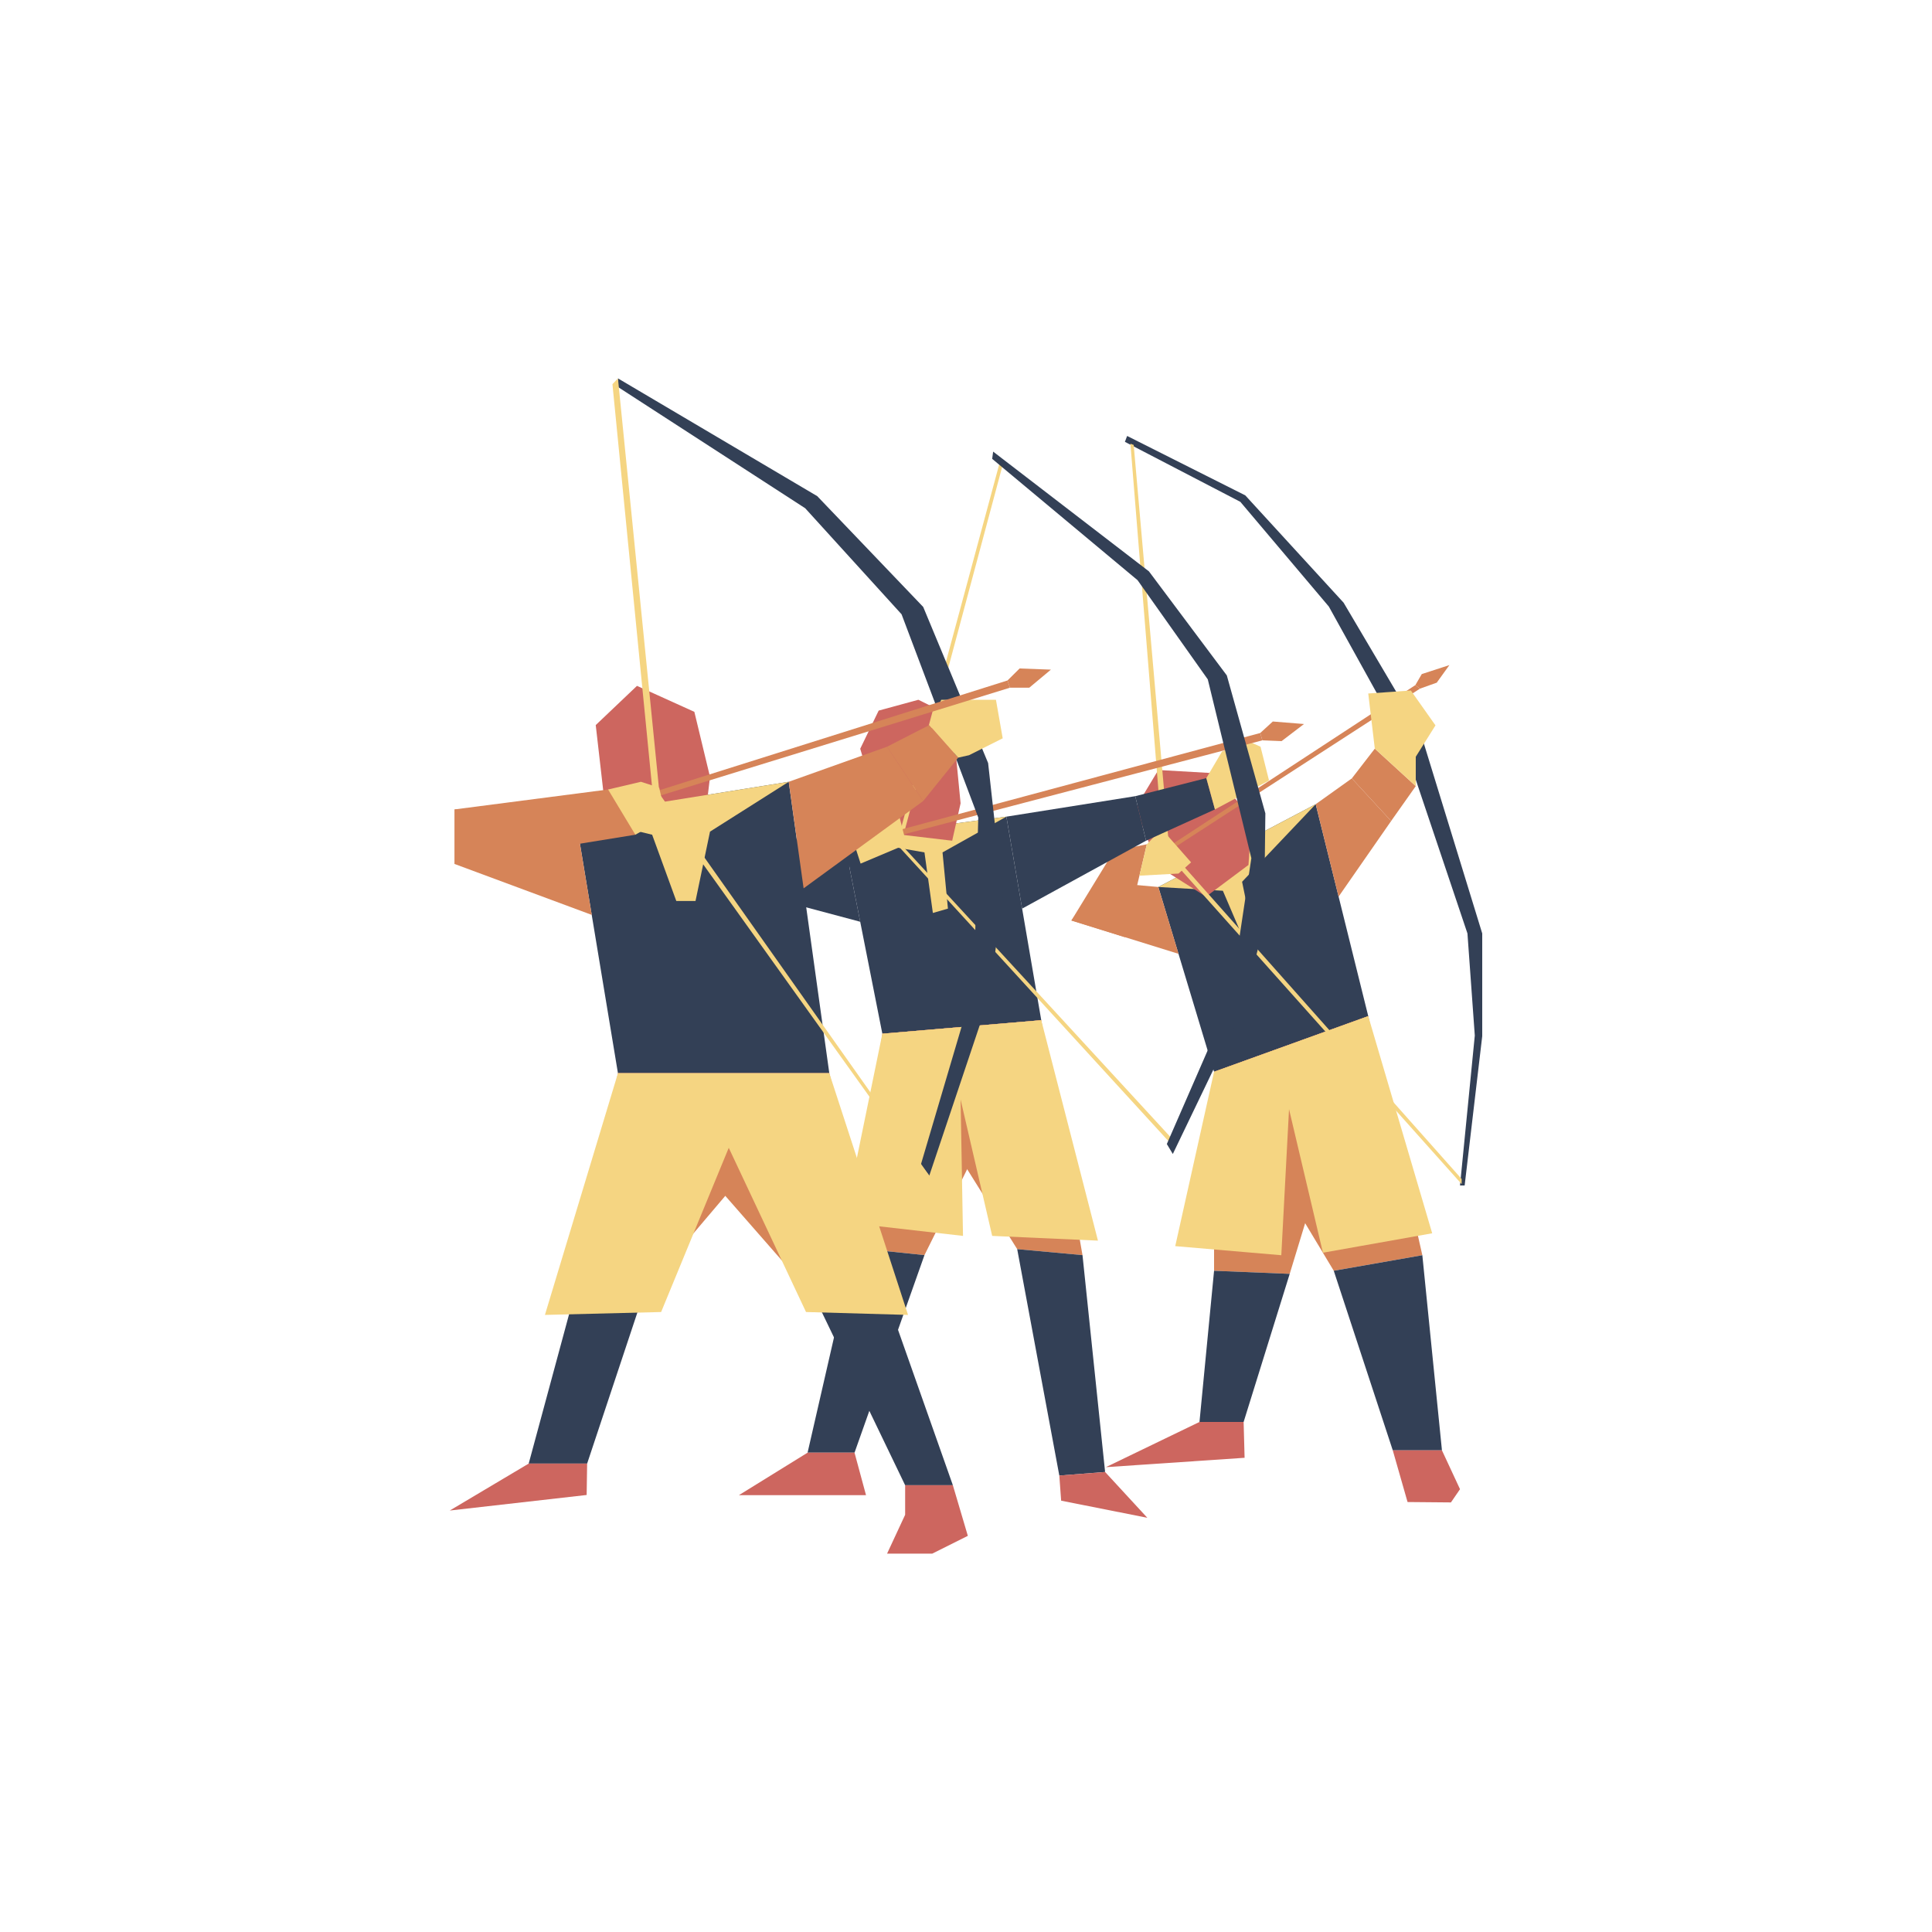 <?xml version="1.0" encoding="UTF-8"?><svg xmlns="http://www.w3.org/2000/svg" viewBox="0 0 200 200"><defs><style>.f{fill:#f5d582;}.g{fill:#334056;}.h{fill:#cd665f;}.i{fill:#d68458;}</style></defs><g id="a"/><g id="b"><g><g><polygon class="g" points="151.14 122.72 152.67 107.2 151.91 96.63 145.12 76.43 137.56 62.79 128.4 51.95 116.45 45.74 116.68 45.13 128.91 51.28 139.09 62.39 147.07 75.9 153.44 96.63 153.44 107.26 151.62 122.72 151.14 122.72"/><polygon class="g" points="119.91 91.82 136.2 83.25 141.64 105.19 125.68 110.95 119.91 91.82"/><polygon class="i" points="139.94 80.58 136.2 83.25 138.57 92.82 144.01 84.99 139.94 80.58"/><polygon class="i" points="142.32 77.5 146.56 81.38 144.01 84.99 139.94 80.58 142.32 77.5"/><polygon class="i" points="119.91 91.82 113.8 91.28 110.91 95.29 122 98.74 119.91 91.82"/><polygon class="i" points="115.33 88.07 110.91 95.29 116.45 97.02 118.72 87.4 115.33 88.07"/><polygon class="i" points="141.64 105.19 147.24 129.94 138.07 131.55 125.68 110.95 141.64 105.19"/><polygon class="i" points="125.68 131.55 133.51 131.87 141.64 105.19 125.68 110.95 125.68 131.55"/><polygon class="g" points="138.07 131.55 144.18 150.14 149.27 150.14 147.24 129.94 138.07 131.55"/><polygon class="g" points="133.51 131.87 128.74 147.2 124.17 147.2 125.68 131.55 133.51 131.87"/><polygon class="f" points="119.91 91.82 126.59 92.21 128.48 96.63 129.58 96.15 128.58 91.28 136.2 83.25 119.91 91.82"/><polygon class="f" points="125.68 110.95 121.66 129 132.64 129.94 133.44 114.82 136.95 129.68 148.26 127.67 141.64 105.19 125.68 110.95"/><polygon class="h" points="117.53 83.66 119.91 79.71 125.68 80.04 129.58 84.73 129.24 89.54 124.85 92.82 119.91 89.7 117.53 83.66"/><polygon class="h" points="149.27 150.14 151.14 154.16 150.2 155.53 145.71 155.49 144.18 150.14 149.27 150.14"/><polygon class="h" points="128.74 147.2 128.84 150.91 114.48 151.88 124.17 147.2 128.74 147.2"/><polygon class="f" points="117.36 46.06 121.05 88 120.42 88 117.02 45.93 117.36 46.06"/><polygon class="f" points="151.31 122.05 121.05 88 120.42 88 151.31 122.58 151.31 122.05"/><g><polygon class="i" points="150.04 68.85 147.18 69.78 146.52 70.92 146.99 71.29 148.73 70.67 150.04 68.85"/><polygon class="i" points="118.5 89.26 146.52 70.92 146.99 71.29 118.88 89.48 118.5 89.26"/></g><polygon class="f" points="118.72 87.4 120.25 85.8 123.3 89.27 122 90.43 117.95 90.65 118.72 87.4"/><polygon class="f" points="142.32 77.5 141.64 71.79 146.05 71.48 148.6 75.09 146.56 78.34 146.56 81.38 142.32 77.5"/></g><g><polygon class="g" points="87.34 86.78 104.18 84.54 107.79 105.61 91.34 107.01 87.34 86.78"/><polygon class="i" points="88.46 129.18 91.34 107.01 107.79 105.61 95.7 129.93 88.46 129.18"/><polygon class="i" points="112.06 129.93 107.79 105.61 91.34 107.01 105.3 129.31 112.06 129.93"/><polygon class="g" points="83.6 150.38 88.46 129.18 95.7 129.93 88.46 150.38 83.6 150.38"/><polygon class="g" points="105.3 129.31 109.66 152.75 114.4 152.38 112.06 129.93 105.3 129.31"/><polygon class="g" points="104.18 84.54 117.52 82.42 118.64 87.03 105.81 94.06 104.18 84.54"/><polygon class="g" points="124.88 80.55 117.52 82.42 118.64 87.03 125.77 83.79 124.88 80.55"/><polygon class="g" points="89.05 95.42 77.24 92.27 76.49 88.48 87.34 86.78 89.05 95.42"/><polygon class="f" points="104.18 84.54 97.57 88.24 98.13 94.06 96.57 94.51 95.7 88.24 87.34 86.78 104.18 84.54"/><polygon class="f" points="91.34 107.01 87.34 126.53 99.69 127.94 99.44 113.82 102.71 127.94 113.66 128.43 107.79 105.61 91.34 107.01"/><polygon class="h" points="91.62 86.21 89.05 77.51 90.96 73.56 95.07 72.44 98.57 74.17 99.44 83.16 98.57 87.03 91.62 86.21"/><polygon class="g" points="76.49 88.48 87.84 85.53 89.05 89.38 77.24 92.27 76.49 88.48"/><polygon class="f" points="126.5 77.8 124.88 80.55 125.77 83.79 131.37 80.8 130.49 77.3 129.12 76.68 126.5 77.8"/><polygon class="h" points="83.6 150.38 76.49 154.78 89.65 154.78 88.46 150.38 83.6 150.38"/><polygon class="h" points="109.66 152.75 109.85 155.35 118.77 157.12 114.4 152.38 109.66 152.75"/><polyline class="f" points="103.43 48.1 92.83 87.4 93.27 87.4 103.8 48.12 103.43 48.1"/><polygon class="f" points="121.51 118.08 93.27 87.4 92.83 87.4 121.26 118.46 121.51 118.08"/><g><polygon class="i" points="134.99 74.95 131.76 74.69 130.46 75.88 130.68 76.64 132.67 76.72 134.99 74.95"/><polygon class="i" points="93.21 85.89 130.46 75.88 130.68 76.64 93.44 86.4 93.21 85.89"/></g><polygon class="g" points="102.81 46.75 118.94 59.15 127 69.92 130.99 84.2 130.85 95.8 128.6 104.5 121.41 119.46 120.79 118.43 127.35 103.39 129.54 88.84 125.03 70.33 117.76 60.06 102.71 47.5 102.81 46.75"/><polygon class="f" points="88.96 84.41 87.84 85.53 89.09 89.4 93.83 87.4 92.95 83.91 91.58 83.29 88.96 84.41"/></g><g><polygon class="g" points="63.97 39.17 84.6 51.36 95.57 62.83 102.29 78.99 103.8 92.6 102.43 103.12 96.2 121.7 95.32 120.58 100.81 102 101.27 84.63 93.33 63.59 83.35 52.61 63.97 40.06 63.97 39.17"/><polygon class="i" points="108.79 69.32 105.55 69.2 104.3 70.44 104.55 71.19 106.55 71.19 108.79 69.32"/><polygon class="g" points="59.56 84.47 81.65 80.93 85.85 111.1 63.97 111.1 59.56 84.47"/><polygon class="i" points="95.57 82.92 83.19 91.96 81.65 80.93 91.83 77.3 95.57 82.92"/><polygon class="i" points="96.2 75.06 91.83 77.3 95.57 82.92 99.19 78.43 96.2 75.06"/><polygon class="i" points="59.56 84.47 47.06 83.79 47.06 89.44 61.26 94.71 59.56 84.47"/><polygon class="i" points="63.97 111.1 59.56 133.65 66.72 133.65 85.85 111.1 63.97 111.1"/><polygon class="i" points="91.83 134.45 84.41 134.45 63.97 111.1 85.85 111.1 91.83 134.45"/><polygon class="g" points="66.72 133.65 60.78 151.51 54.73 151.51 59.56 133.65 66.72 133.65"/><polygon class="g" points="84.41 134.45 93.7 153.75 98.64 153.75 91.83 134.45 84.41 134.45"/><polygon class="h" points="60.78 151.51 60.73 154.76 46.56 156.37 54.73 151.51 60.78 151.51"/><polygon class="h" points="93.7 153.75 93.7 156.81 91.83 160.83 96.51 160.83 100.19 158.99 98.64 153.75 93.7 153.75"/><polygon class="f" points="96.2 75.06 97.44 72.44 103.1 72.44 103.8 76.43 100.31 78.18 99.19 78.43 96.2 75.06"/><polygon class="h" points="62.57 82.92 61.67 75.06 65.94 71 71.88 73.69 73.5 80.42 73 84.63 70.01 86.09 62.57 82.92"/><polygon class="f" points="63.97 111.1 56.41 136.12 68.44 135.82 75.44 118.82 83.44 135.82 94 136.12 85.85 111.1 63.97 111.1"/><polygon class="f" points="81.65 80.93 73.5 86.09 72 93.27 70.01 93.27 67.51 86.41 59.56 84.47 81.65 80.93"/><polygon class="i" points="64.4 81.54 47.06 83.79 47.06 89.44 65.77 86.41 64.4 81.54"/><polygon class="i" points="67.51 82.04 104.3 70.44 104.55 71.19 67.76 82.54 67.51 82.04"/><polygon class="f" points="62.95 81.73 66.35 80.93 68.24 81.54 68.94 84.63 65.77 86.41 62.95 81.73"/><polygon class="f" points="63.97 39.17 63.4 39.77 67.51 81.54 68.21 81.54 63.97 39.17"/><polygon class="f" points="96.2 121.7 68.26 82.17 68.01 82.79 95.85 121.7 96.2 121.7"/></g></g></g><g id="c"/><g id="d"/><g id="e"/></svg>